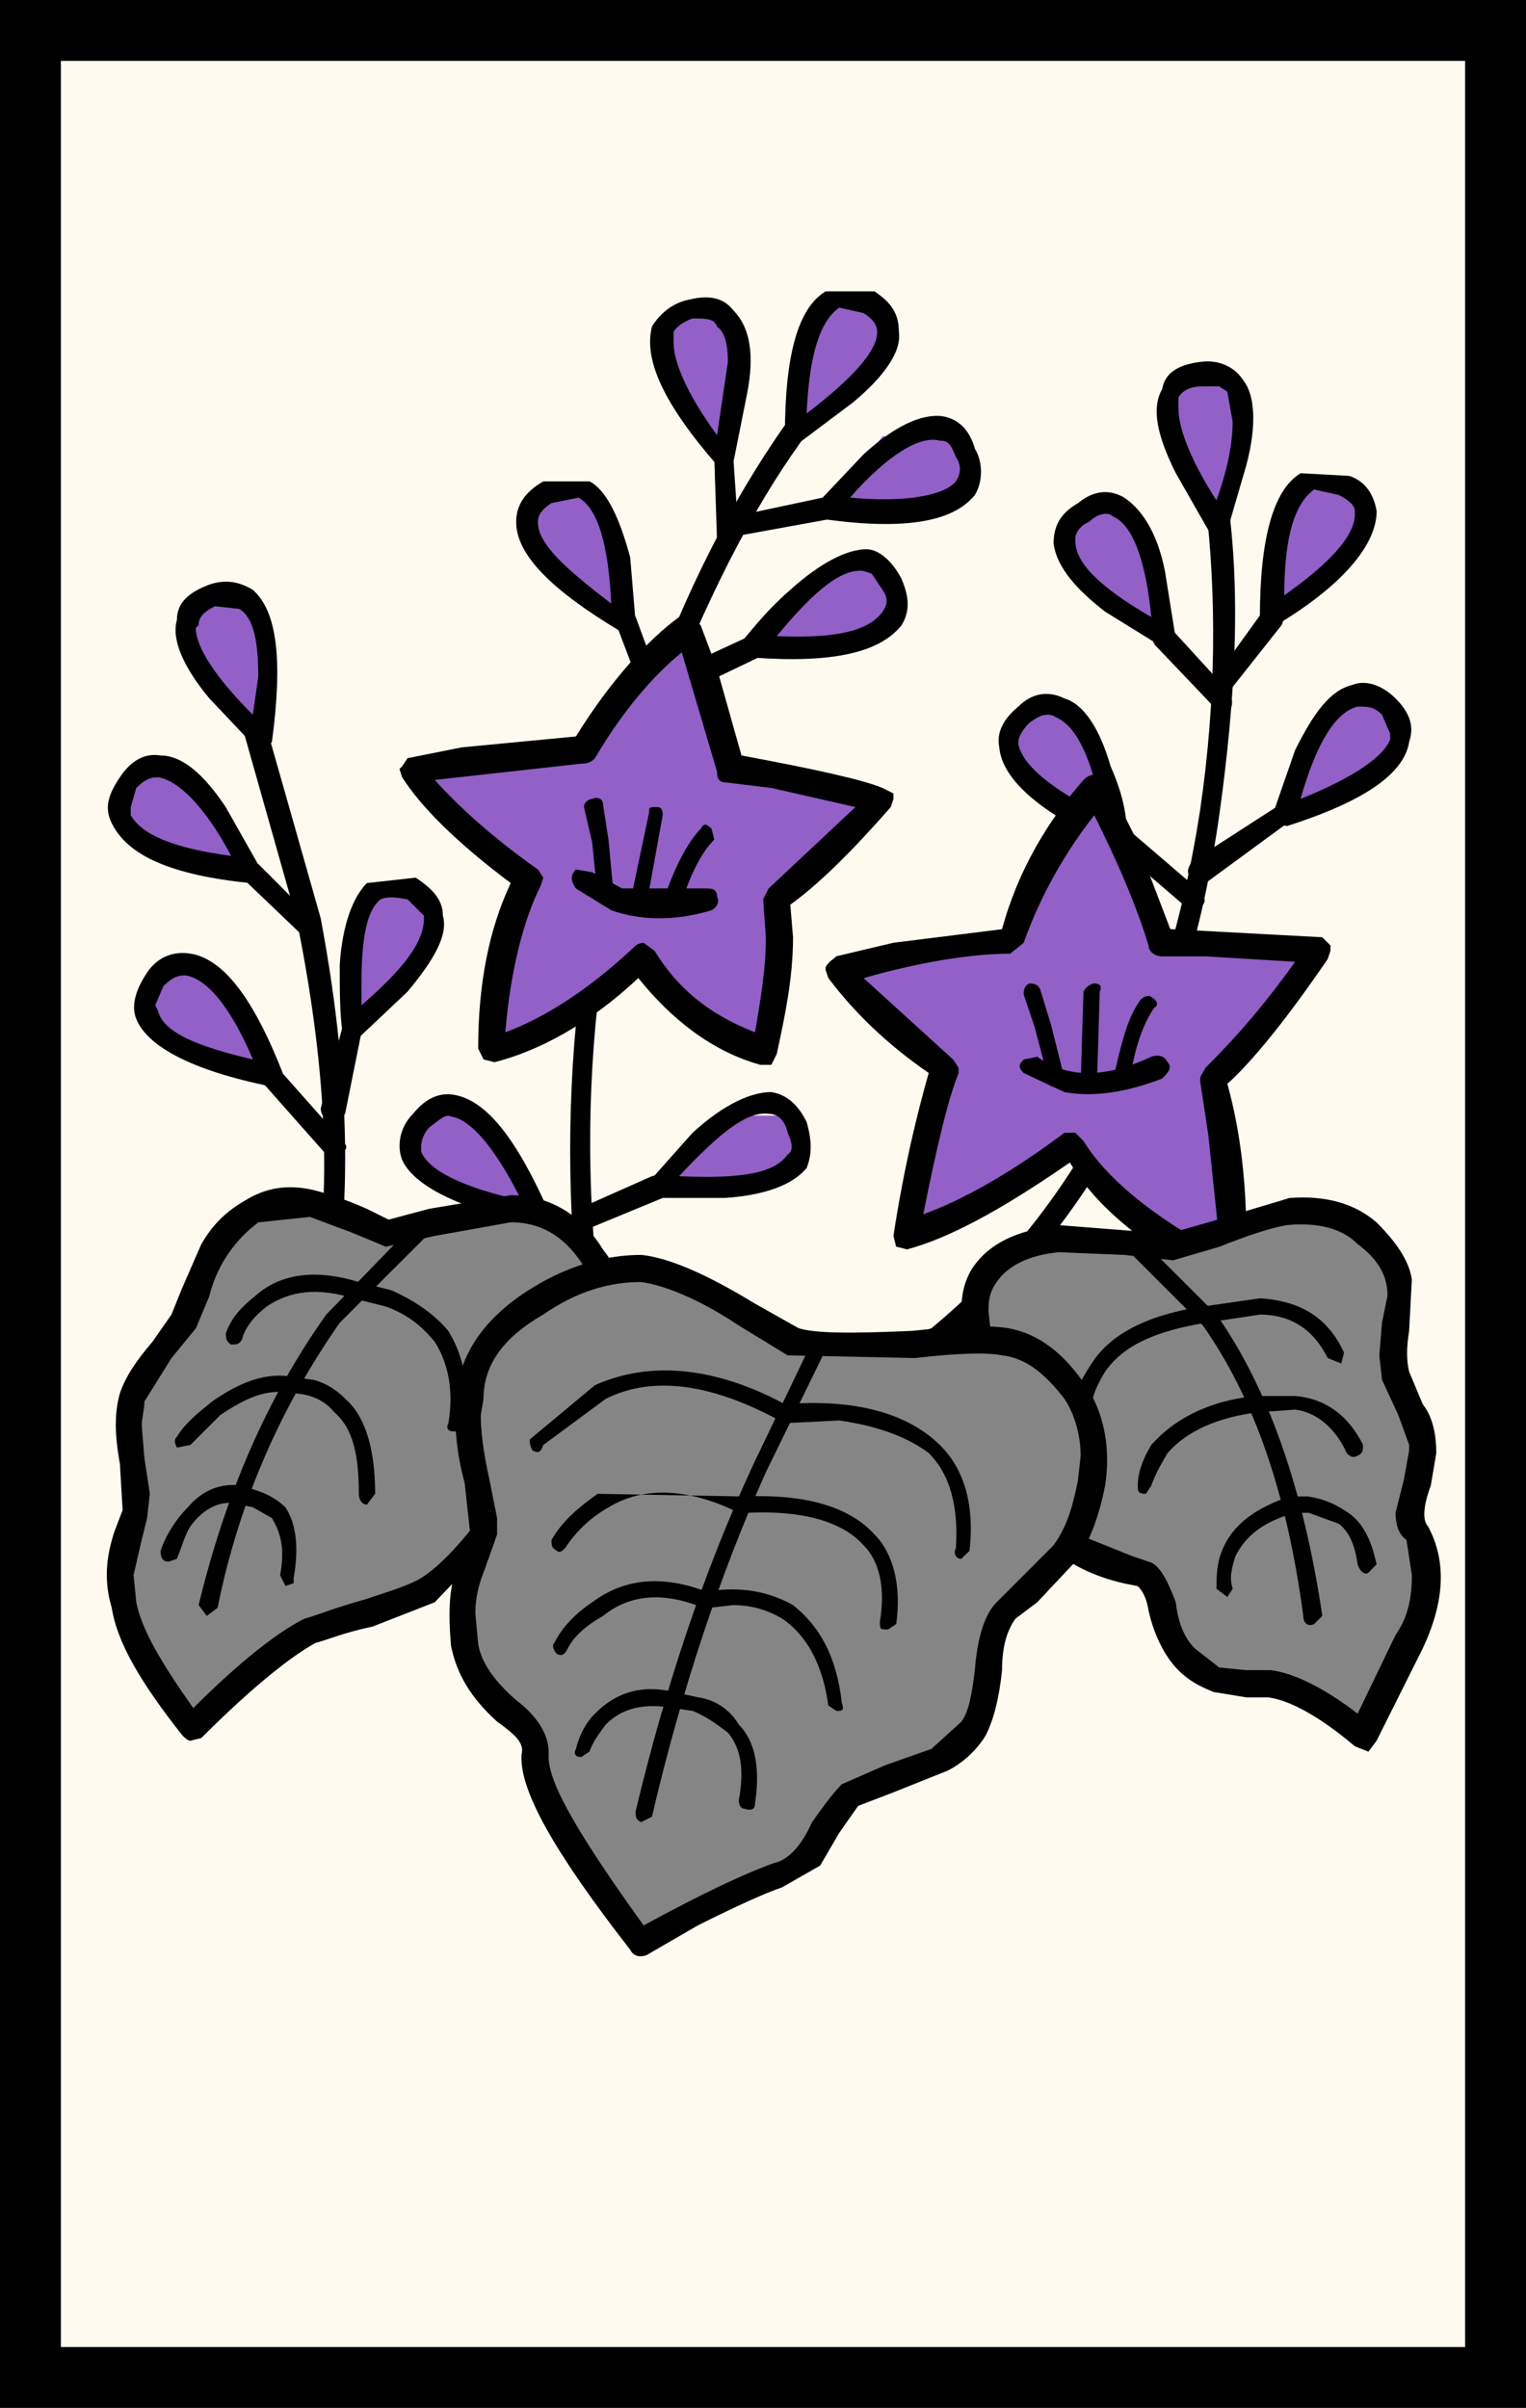 <svg xmlns="http://www.w3.org/2000/svg" height="100%" viewBox="0 0 372 587"><path fill="#fffaf0" d="M0 0h372v587H0z"/><path d="M61.65 165.65c0-2-1.98-2-3.3-2-2 .67-2 2-2 3.98l15.9 56.24c8.6 42.35 9.25 77.42.65 105.2 0 2 0 3.32 1.98 3.32 1.33 1.3 3.3 0 3.3-1.34 7.95-29.1 7.95-64.84 0-107.2l-16.53-58.2z"/><path fill="#9260C7" d="M64.3 180.2l.66-19.85c-.66-13.23-5.3-17.86-13.23-14.55-8.6 2.64-8.6 9.26-1.32 19.85l13.9 14.55z"/><path d="M61.65 143.8c-3.3-1.98-6.62-2.64-10.6-1.3-5.28 1.97-7.92 4.62-7.92 8.6-1.33 4.62 1.32 11.24 7.93 19.18l11.25 11.9 2.66.67 1.32-2c2.65-19.84 1.32-31.75-4.63-37.04zm-9.26 3.98l5.94.66c3.3 2 4.63 7.28 4.63 16.54l-1.32 9.27c-9.26-9.27-13.9-16.55-13.9-21.17l.67-.67c0-1.97 1.32-3.3 3.97-4.62z"/><path fill="#9260C7" d="M61.65 212.63l-10.6-17.2c-7.92-9.93-14.54-11.26-19.84-4.64-4.62 7.26-1.3 12.56 10.6 17.2l19.85 4.63z"/><path d="M55.03 196.75c-5.3-7.94-10.58-12.58-15.88-12.58-3.97-.66-7.27 1.33-9.92 5.3-2.65 3.97-3.97 7.28-1.98 11.24 3.96 7.95 14.55 12.6 33.74 14.57l1.98-1.32.66-2-8.6-15.2zm-23.16 1.98v-1.98l1.33-4.64c1.98-1.97 3.3-2.63 5.3-2.63 4.63.66 11.24 6.62 17.86 19.18-14.56-1.98-21.84-5.3-24.48-9.92z"/><path d="M62.98 210.64c-1.33-.66-2.65-.66-3.3 0-1.34 1.32-1.34 2.65 0 3.97l14.54 13.9h3.3c1.34-1.32 1.34-1.98 0-3.3L63 210.64z"/><path fill="#9260C7" d="M86.13 231.15c-1.32 5.95-1.32 12.57 0 19.85l13.9-14.56c7.94-9.92 7.94-16.54 0-19.85-7.94-3.3-12.58 1.98-13.9 14.55z"/><path d="M101.35 213.95l-11.9 1.32c-3.32 3.3-5.96 9.93-6.63 19.85 0 6.62 0 11.9.67 16.54l1.3 2 2.65-.67 11.92-11.26c6.6-7.94 9.92-13.9 8.6-18.53 0-3.95-2.65-6.6-6.62-9.25zm2 9.26v.67c0 5.96-5.3 12.57-15.23 21.18v-5.3c0-11.25 1.32-17.86 4.63-20.5 1.32-.67 3.3-.67 6.62 0l3.97 3.96z"/><path d="M86.13 248.35c-1.32 0-1.98 0-2.64 2l-5.3 19.84c0 1.3.65 2.64 2.64 2.64 1.32.66 2.65 0 3.3-1.33l3.98-19.84c.66-1.98 0-3.3-2-3.3z"/><path fill="#9260C7" d="M66.28 262.9c-1.98-6.6-5.3-13.22-9.26-17.85-7.28-11.25-13.9-13.24-19.2-6.62-5.95 6.62-2.64 13.23 9.28 17.86 5.95 3.3 12.57 5.3 19.18 6.6z"/><path d="M46.43 232.48c-3.97-.67-7.94.66-10.58 4.62-2.65 3.97-3.97 7.95-2.65 11.25 2.65 6.62 13.23 12.57 33.08 16.55l2-.67.65-2.64c-7.28-18.54-14.56-27.8-22.5-29.12zm-6.6 7.93c1.97-1.97 3.3-2.64 5.28-2.64 5.3.67 11.26 7.95 16.55 20.52-13.9-3.3-21.83-6.62-23.16-11.9l-.67-1.33 2-4.64z"/><path d="M68.27 260.92l-3.3-.66c-2 1.33-2 2.65-.67 3.97l15.22 17.2c1.32 1.33 2.64 1.33 3.3 0 2-1.32 2-1.98.67-3.3l-15.23-17.2z"/><path fill="#9260C7" d="M131.13 296l-9.27-17.2c-7.28-10.6-13.9-12.58-19.2-5.96-5.28 7.27-1.97 13.23 9.94 17.86l18.53 5.3z"/><path d="M100.7 271.5c-3.32 3.32-3.98 7.95-2.66 11.26 2.65 5.96 13.23 11.9 33.08 15.88l2.65-.66v-2.64c-7.94-17.88-15.22-27.14-23.16-28.46-3.95-.66-7.26 1.32-9.9 4.63zm1.97 7.95c0-1.32.67-3.3 2-4.63 2.63-1.98 3.96-3.3 5.28-2.64 4.63.66 10.6 7.27 17.2 20.5-14.55-3.3-22.5-7.27-24.48-11.9v-1.33zM199.28 97.5l-3.97.65c-11.9 15.9-23.8 36.4-34.4 63.52-20.5 53.6-26.47 109.84-18.53 167.4 0 2 1.33 2.66 2.65 2.66l2.65-3.3c-8.6-56.92-2.65-111.84 17.86-164.77 10.6-25.8 21.84-46.32 34.4-62.2.67-1.98.67-2.65-.65-3.96z"/><path fill="#9260C7" d="M193.98 106.1l15.22-12.57c8.6-9.27 9.93-15.88 2-19.85-7.3-3.98-12.58 0-15.9 12.57-.65 5.95-1.32 13.23-1.32 19.85z"/><path d="M192 108.08h2.65l13.23-9.93c7.94-6.6 11.9-12.57 11.25-17.2 0-4.63-2-7.27-5.96-9.92h-11.9c-6.62 3.97-9.93 15.22-9.93 35.07l.66 1.98zM204.57 75l5.96 1.32c1.98 1.33 3.3 2.64 3.3 4.63 0 4.63-5.95 11.25-17.2 19.85.66-14.55 3.3-22.5 7.94-25.8z"/><path fill="#9260C7" d="M176.78 111.4l3.3-19.86c1.33-12.58-2.64-17.86-11.24-16.54-7.94 2-9.92 8.6-3.97 19.85l11.9 16.54z"/><path d="M178.77 75.66c-2-2.65-5.3-3.97-10.6-2.65-3.96.68-7.27 3.32-9.25 6.63-2 7.94 2.64 18.52 15.88 33.75l1.98.66 2-1.33 3.3-16.53c1.98-9.92.66-16.54-3.3-20.52zm-3.97 3.97c1.98 1.32 2.64 4.63 2.64 8.6l-2.64 17.86c-7.28-9.93-10.6-17.87-10.6-22.5v-2.65c.67-1.32 2.66-2.65 4.64-3.3 3.3 0 5.3 0 5.96 1.98z"/><path d="M178.77 111.4l-2.65-2c-2 0-2.65.67-2 2l.68 20.5c0 2 .66 2.65 2.64 2.65 1.33-.66 2.65-1.32 2.65-3.3l-1.33-19.86z"/><path fill="#9260C7" d="M152.3 151.75l-2.65-19.85c-3.3-12.57-8.6-15.88-15.88-11.9-7.94 3.96-6.62 10.58 2.65 19.85l15.88 11.9z"/><path d="M154.28 153.74c.67 0 .67-1.33.67-2l-1.33-15.87c-2.64-9.92-5.95-16.54-9.92-18.52h-11.25c-4.63 2.64-6.62 5.95-6.62 9.92 0 7.94 8.6 16.54 25.14 26.47h3.3zm-13.23-32.43c4.63 2.66 7.28 11.26 7.94 25.82-11.26-8.6-17.87-14.56-17.87-19.85 0-2 1.32-3.3 3.3-4.63l6.62-1.33z"/><path d="M154.95 150.43c-.67-1.33-2-1.33-3.3-1.33-2 .67-2.66 2-1.34 3.3l9.28 24.5c.66 1.98 1.98 2.65 3.3 1.98 2-.67 2-1.98 1.33-3.3l-9.25-25.15z"/><path fill="#9260C7" d="M201.26 123.7h19.85c13.25-1.66 17.22-7.45 14.57-16.54l-20.5-.83-13.9 17.37z"/><path d="M198.62 124.62l2.64 2c19.2 2.63 31.1.65 36.4-5.97 1.98-3.3 1.98-7.94 0-11.25-1.33-4.63-3.98-7.28-7.95-7.94-5.28-.66-11.9 2.65-19.17 9.27l-11.25 11.9c-1.33.67-1.33 1.33-.66 2zm34.4-13.23c1.32 1.98 1.32 3.96 0 5.95-2.65 3.3-11.9 5.3-25.8 3.96 9.26-10.57 17.2-15.2 21.83-13.88 2 0 2.65.66 3.97 3.97z"/><path d="M203.9 123.3c0-2-1.98-2.65-3.3-2l-21.83 4.65c-2 0-2.65 1.32-2 3.3 0 1.33 1.33 2 3.32 1.33l21.82-3.97c2-.65 2.65-1.98 2-3.3z"/><path fill="#9260C7" d="M184.06 157.7l19.85-.65c12.58-2 17.2-6.62 13.9-14.56-3.97-7.95-10.58-7.95-20.5.65-5.3 3.97-9.27 9.26-13.24 14.56z"/><path d="M181.4 155.72v3.3l2.66 1.33c19.2 1.32 30.44-1.32 35.73-7.94 1.97-3.3 1.97-6.6 0-11.24-2-3.96-5.3-7.27-8.6-7.27-4.65 0-11.26 3.3-18.54 9.9-4.63 3.98-7.94 7.95-11.25 11.92zm31.1-15.88l2.66 3.97c1.32 2 1.32 3.32 0 5.3-3.3 4.64-11.25 6.62-25.8 5.96 9.26-11.25 15.87-16.55 21.16-15.88l2 .66z"/><path d="M186.7 156.4c-1.32-2-1.98-2.66-3.96-1.35l-18.53 8.6c-1.97.67-1.97 2-.65 3.32 0 1.98 1.32 1.98 3.3 1.98l17.87-8.6c1.98-1.32 2.65-2.64 1.98-3.96z"/><path fill="#9260C7" d="M160.24 289.24l20.5-.78c12.58-1.58 17.2-7.07 13.9-16.5h-20.5l-13.9 17.28z"/><path d="M196.63 273.5c-1.98-3.97-4.63-6.62-8.6-7.28-4.63 0-11.25 2.65-19.2 9.93l-10.58 11.9v2.65l2 1.33h16.53c9.93-.67 16.54-3.3 19.85-7.28 1.32-3.3 1.32-6.62 0-11.25zm-4.63 2.65c1.32 2.65 1.32 4.62 0 5.3-3.3 4.62-11.25 5.94-26.47 5.28 9.93-10.58 16.55-15.88 21.84-15.22 1.98 0 3.97 1.34 4.63 4.65z"/><path d="M162.9 288.05c-1.34-1.32-2-1.98-3.98-1.32l-17.87 7.94c-1.98 1.32-2.65 2.64-1.98 3.97 1.32 1.98 2.64 1.98 3.3 1.32l19.2-7.93c1.32-.67 1.98-2 1.32-3.98zM299.2 121.3c-.67-1.97-2-1.97-3.32-1.97-1.98 0-2.65 1.32-1.98 3.3 2.64 22.5 2.64 47.65-1.33 74.78-8.6 55.6-30.43 97.27-65.5 126.38-2 .67-2 2-.66 3.97h3.98c36.4-29.77 58.88-72.78 66.83-129.02 3.98-28.45 5.3-54.26 2-77.42z"/><path fill="#9260C7" d="M297.2 127.93c2.65-6.62 3.98-13.23 5.3-19.2 1.98-12.56-1.33-18.5-9.93-17.85-8.6 1.32-10.58 7.28-5.3 19.85l9.93 17.2z"/><path d="M292.57 88.23c-5.3.66-8.6 2.65-9.26 6.62-2.64 4.63-1.3 11.25 3.32 20.5l7.94 13.9c.66 1.33 1.98 1.33 2.64 1.33l2-1.33 4.62-15.87c2.65-9.93 1.98-17.2-.66-20.52-2-3.3-5.96-5.3-10.6-4.63zm6.62 7.27l1.3 7.3c0 5.28-1.3 11.9-3.96 19.17-5.95-9.26-9.26-17.2-9.26-22.5v-2.63c1.32-2 3.3-2.65 5.95-2.65h3.97l2 1.3z"/><path fill="#9260C7" d="M309.77 150.43l15.88-12.58c8.6-9.26 9.27-15.88 1.33-19.85-7.28-3.96-12.57 0-15.22 12.58-1.32 6.6-2 13.23-2 19.85z"/><path d="M328.96 116.02l-11.9-.66c-6.62 3.97-9.93 15.88-9.93 35.07l1.98 1.98h2c16.54-9.9 24.48-19.84 24.48-27.78-.66-3.97-2.65-7.27-6.62-8.6zm1.33 8.6v.66c0 5.3-5.97 11.9-17.22 19.85 0-14.55 2.65-22.5 7.28-25.8l5.96 1.32c2.64 1.32 3.97 2.65 3.97 3.97z"/><path d="M311.1 148.44c-.66-1.32-2-1.32-3.3.66l-11.92 16.55c-1.32 1.32-1.32 1.98.66 3.3 1.33 1.33 2.65 1.33 3.3-.66l12.58-15.9c.66-1.3.66-2.63-1.32-3.96z"/><path fill="#9260C7" d="M312.42 198.73l18.53-7.94c11.25-5.97 13.23-11.92 7.28-18.54-5.96-5.95-11.9-3.3-18.53 7.94l-7.28 18.53z"/><path d="M343.52 180.86c1.33-3.96 0-7.27-3.3-10.58-3.32-3.3-7.3-4.63-10.6-3.3-5.3 1.3-9.26 6.6-13.9 15.87l-5.28 15.2v2.66l3.3.67c18.53-5.95 28.46-12.57 29.78-20.5zm-4.63-1.98v1.32c-1.33 3.97-8.6 9.27-21.85 14.55 3.97-13.9 8.6-21.16 13.9-22.5 2.65 0 3.97 0 5.96 2l2 4.63z"/><path d="M314.4 197.4c-.65-1.98-1.98-1.98-3.3-.65l-20.5 13.23c-1.34 1.98-1.34 3.3 0 3.97 0 1.32 1.97 2 3.3 1.32l19.85-14.56c1.98-.65 1.98-1.97.66-3.3z"/><path fill="#9260C7" d="M250.22 174.25c-7.27 5.3-5.95 11.25 4.64 19.2l17.86 9.9-5.3-19.18c-4.62-11.9-10.58-15.22-17.2-9.92z"/><path d="M274.7 203.36c0-5.3-1.32-10.58-3.96-16.54-2.65-9.27-6.62-15.22-11.25-16.54-3.98-2-7.95-1.33-11.26 1.98-3.97 3.3-5.3 6.62-4.63 9.93.67 7.93 10.6 16.53 27.8 23.8l2.65-.65c.66 0 1.32-1.33.66-2zm-23.8-27.12c2.63-2 4.62-2.65 6.6-1.34 4.64 2 8.6 9.27 11.25 23.83-12.57-6.62-19.2-11.9-20.5-17.2v-.67c0-1.32 1.3-3.3 2.64-4.62z"/><path d="M293.23 220.56c.66-.66.66-1.98-.66-3.3l-18.52-15.9-3.3.68c-1.34.66-1.34 1.98 0 3.3l18.5 15.88 3.98-.66z"/><path fill="#9260C7" d="M283.97 155.72c0-6.62-1.32-13.23-3.3-19.85-3.98-11.9-9.93-15.87-16.55-11.25-7.28 4.63-6.62 11.25 3.3 19.85l16.55 11.25z"/><path d="M283.97 139.18c-1.98-9.93-5.95-15.22-9.92-17.87-3.3-1.97-7.28-1.97-11.25 1.34-4.63 2.64-5.96 5.95-5.96 9.92.66 4.64 3.97 9.93 12.57 16.55l13.9 8.6h2.66l.66-1.98-2.65-16.54zm-12.57-13.23c4.63 1.98 7.94 10.6 9.26 24.48-12.57-7.28-18.52-13.23-18.52-18.53v-.66c0-1.32 1.32-3.3 3.3-3.97 2-2 4.63-2.65 5.96-1.32z"/><path d="M299.85 172.93c.66-.67.66-2.65 0-3.98l-13.9-15.2h-3.3c-2 1.3-2 2.64-.66 3.95l13.88 14.56 3.97.67z"/><path fill="#9260C7" d="M113.26 184.83l-12.57 2.65c5.28 8.6 14.55 17.87 28.44 26.47-6.6 11.25-9.26 25.15-9.26 41.7 12.57-2.66 24.48-9.94 37.05-22.5 3.97 7.26 9.92 13.22 17.87 18.5l11.9 4.65 3.3-26.47-.65-10.58c6.62-4.64 15.22-12.58 25.15-24.5l-23.16-5.28-13.24-2-6.6-23.15-3.32-11.24c-8.6 5.95-17.2 15.88-26.47 29.77l-28.44 1.98z"/><path d="M168.84 150.43h-3.3c-7.3 5.3-16.55 15.22-25.15 29.1l-27.8 2.66-13.23 2.63-1.33 2-.66.65.66 2c4.63 7.27 13.23 15.87 26.47 25.8-5.28 11.24-7.93 24.47-7.93 40.36l1.32 2.64 2.64.67c10.58-2.65 23.16-9.27 35.07-20.52 7.95 9.92 17.87 17.86 29.78 21.17h2.65l1.32-2.65c2-9.26 3.97-18.52 3.97-28.45l-.66-7.94c7.28-5.3 15.22-13.23 24.48-23.8l.66-2v-1.32l-2.64-1.33c-4.64-1.97-16.55-4.62-34.4-7.93L174.78 163l-3.98-10.58-1.98-2zm-37.72 61.53c-11.24-7.94-19.18-15.22-25.14-21.83l35.73-3.97c2 0 2.66-.66 3.32-1.33 6.62-11.24 13.9-19.85 21.17-25.8l8.6 29.1c0 2 .66 2.66 2.64 2.66l10.6 1.3 20.5 4.65-21.17 19.85-1.33 2.65.66 9.26c0 7.95-1.32 15.22-2.64 23.16-11.9-4.63-19.2-11.25-24.48-19.85l-2.65-1.97c-1.32 0-1.98.66-2.65 1.32-9.92 9.26-20.5 16.54-31.1 20.5 1.33-15.86 4.64-27.78 8.6-35.7l.67-2-1.32-2z"/><path d="M144.36 212.63l-3.97-.67c-1.33 1.33-1.33 2.64 0 4.63l8.6 5.3c7.27 2.63 15.87 2.63 24.47 0 1.33-.68 2-2 1.33-3.32 0-2-1.33-2-3.3-2h-19.86l-7.28-3.95z"/><path d="M147 196.1c0-1.34-1.32-2-2.64-1.34-.66 0-2 .66-2 2l2 8.6 1.32 13.22c0 1.32.66 1.32 2 1.32l1.97-1.32-1.32-13.9-1.33-8.6zM160.24 196.75c-2 0-2 0-2 1.3l-4.62 21.85c-.66 1.32 0 2 1.33 2.65l2.64-2 3.96-21.82c0-.67 0-1.98-1.32-1.98zM173.47 202.04c-1.32-1.33-1.98-1.33-2.64 0-3.3 3.3-6.62 9.92-9.27 17.86 0 2 0 2.65 1.33 3.3 1.3 0 1.97 0 2.63-1.3 2.65-8.6 5.3-13.9 8.6-17.22l-.66-2.64z"/><path fill="#9260C7" d="M299.85 311.2c.66-7.27.66-17.2-.66-30.43l-3.32-17.86c5.3-3.95 13.9-14.55 25.15-31.1l-23.82-1.97h-13.9c-1.97-5.96-4.62-13.23-9.25-23.16l-6.62-14.56c-9.26 10.6-16.54 23.17-21.17 37.07l-27.13 3.97-14.56 3.3c5.96 7.94 13.9 15.9 25.8 23.82-3.3 9.27-6.6 22.5-9.26 41.03 9.28-2.66 23.17-9.94 40.37-21.85 3.3 6.62 10.6 14.55 22.5 21.84l15.88 9.9z"/><path d="M285.3 226.52l-8.6-22.5-6.62-13.23-2.65-2c-.66 0-1.98 0-3.3 1.33-8.6 9.92-15.9 21.83-19.86 36.4l-26.47 3.3-13.9 3.3c-.65.67-1.98 1.33-2.64 2.66v.65l.66 1.98c5.96 7.94 13.9 15.88 24.48 23.16-2.64 9.25-5.95 22.48-8.6 39.7l.66 2.63 2.65.67c9.94-2.65 22.5-9.26 39.7-21.18 6.63 11.25 19.2 21.18 37.06 30.44h3.3l2-2.65.66-9.24c0-13.24-1.33-25.8-4.63-37.73 5.94-5.28 14.54-15.87 24.47-30.43l.66-2v-1.3l-2-2-37.03-1.98zm-2 6.62h10.6l21.83 1.32c-9.93 13.9-17.86 21.84-21.83 25.8-.67 1.33-1.33 2-1.33 2.65v.67l2 13.23 2.63 25.15v3.3c-17.2-9.26-27.8-18.52-33.08-27.12l-1.98-2h-2.65c-13.24 9.94-25.15 16.56-34.42 19.87 3.3-16.55 5.96-27.8 8.6-34.4v-1.34l-1.32-1.98-21.83-19.85c13.9-3.98 26.46-5.95 35.73-5.95l3.3-2.65c3.98-11.25 9.93-21.84 17.2-31.1 7.3 14.56 11.26 25.14 13.24 31.76 0 1.3 1.32 2.64 3.3 2.64z"/><path d="M284.63 258.94c-.66-1.33-1.98-2-3.97-1.33-11.25 5.3-20.5 5.3-27.8 0l-3.3.68c-1.32 1.32-1.32 1.98 0 3.3l9.93 4.64c7.27 1.32 15.2 0 23.8-3.3 1.33-1.33 2.65-2.66 1.33-3.98z"/><path d="M253.53 241.07c-.66-1.32-1.98-1.32-2.64-1.32-1.34.66-1.34 2-1.34 2.65l2.65 7.94 3.32 12.57c0 2 .66 2 1.98 2l2-2-3.32-13.22-2.65-8.6zM266.77 239.75c-.66 0-2 .66-2.65 2l-.66 21.82c0 1.33.66 2.65 1.32 2.65l2.65-2.65.66-21.83c.65-1.33 0-2-1.33-2zM280.66 243.06c-.66-.66-1.98 0-2.64.66-3.3 4.63-4.64 10.6-6.62 19.2l1.98 1.98 2-1.33c1.3-8.6 3.3-13.9 5.94-17.86 1.33-.65.67-1.98-.66-2.64z"/><path fill="#858585" d="M340.88 319.15c1.32-7.27-1.33-13.23-7.28-18.53-6.62-5.28-15.88-6.6-26.47-3.3l-21.83 6.6-11.92-1.3-15.2-.67c-11.26 1.32-18.54 5.95-20.53 13.24-.66 3.95 0 7.92.67 11.9l1.32 6.6c1.32 7.3 3.97 15.23 7.94 24.5 3.3 9.92 9.26 17.2 16.54 20.5l14.56 5.3 4.63 7.94c1.33 5.95 3.32 9.92 5.96 12.57 3.3 2.65 5.96 4.64 9.27 5.3l11.25.66c5.95.67 13.9 5.3 23.15 13.23l10.6-23.17c5.28-9.92 5.94-19.18 1.97-26.46-1.98-2.65-1.98-5.95-1.32-9.93l2.65-10.6c0-2.63 0-5.94-1.33-7.92l-5.3-10.6c-.65-1.3 0-7.27.68-15.87z"/><path d="M314.4 292.03l-19.84 5.95-9.27 2.64-10.6-.66-16.53-1.3c-10.6 1.3-17.2 4.6-21.18 10.57-2 3.3-2.65 6.62-2.65 10.58l.66 7.95c0 5.96 3.32 16.55 9.27 31.76 5.3 14.57 15.22 23.17 29.78 26.48l3.3.66c.67.67 2 2 2.65 5.96 1.32 5.95 3.97 11.25 7.28 14.56 2.65 2.64 5.3 3.97 8.6 5.3l7.94 1.3h5.3c5.3.68 12.57 4.65 21.17 11.92l3.3 1.32 1.98-2.64 11.25-22.5c5.3-11.25 5.95-21.17 1.32-29.77-1.32-1.34-1.32-4.65.66-9.94l1.34-7.94c0-3.97-.67-8.6-3.3-11.9l-3.32-7.95c-.66-2.64-.66-5.95 0-9.92l.66-12.57c-.66-4.64-3.97-9.27-8.6-13.9-5.3-4.63-12.57-6.62-21.17-5.95zm-.65 6.62c7.27-.67 13.23.65 17.2 4.62 5.3 3.97 7.28 7.94 7.28 12.58l-1.33 6.6-.66 7.95.66 5.95 3.97 8.6 2.65 7.3v1.3l-1.32 7.3-2 7.93c0 2.65.68 5.3 2.66 6.6l1.32 8.6c0 4.65-.66 9.94-3.97 14.57l-9.25 19.2c-8.6-6.62-15.88-9.93-21.17-10.6h-5.96l-6.62-.66-5.95-4.64c-2-2-3.97-5.3-4.63-11.25-2-5.28-3.97-9.25-6.62-9.9l-3.97-1.34-13.23-5.3c-5.3-3.3-9.27-9.25-12.57-16.53-3.3-9.26-5.96-17.2-7.28-23.16l-1.32-7.28v-1.33l-.67-5.96c0-1.97 0-4.6 2-7.26 2.64-3.97 7.93-6.62 15.2-7.28l15.9.66 11.9 1.32 11.25-3.3c6.62-2.65 12.57-4.64 16.55-5.3z"/><path d="M277.35 301.3c-1.32 0-1.98 0-3.3 1.3 0 1.33 0 2 1.32 2.66l17.86 17.86c12.57 17.87 20.5 41.02 24.48 70.8 0 1.98 1.34 2.64 2.66 1.98l1.98-1.98c-4.62-31.1-13.23-55.58-25.8-73.45l-19.2-19.18z"/><path d="M307.13 316.5l-13.9 2c-13.23 1.97-22.5 6.6-27.13 13.9-2.64 3.96-4.63 7.92-3.96 11.23.65 1.33 1.32 2 1.98 2l1.98-2c0-3.3 1.33-5.95 3.3-9.26 4.65-6.62 12.6-9.92 24.5-11.9l13.23-2c7.94 0 13.23 3.98 16.54 10.6l3.3 1.32.67-2.66c-3.97-8.6-10.6-12.58-20.5-13.24zM315.73 340.32h-9.93c-11.9 1.33-19.85 5.96-25.14 11.92-1.98 3.3-3.3 6.6-3.3 9.92 0 1.32 0 2 1.98 2l1.32-2c.66-2 1.98-4.63 3.97-7.94 4.63-5.3 11.9-8.6 21.83-9.92l9.27-.67c5.3.67 9.92 4.64 12.57 10.6.66.66 1.32 1.32 2.65.66 1.32-.68 1.32-1.34 1.32-2.66-3.3-6.62-8.6-11.25-16.54-11.92zM319.04 364.8h-4.63c-7.93 2.66-13.9 6.63-16.53 13.25-1.33 3.3-1.33 6.6-1.33 9.26l2.65 2 1.3-2c-.65-1.98-.65-3.97.67-7.94 2.65-5.3 7.28-8.6 14.56-10.58h3.3l7.3 2.65c2.63 1.98 3.96 5.28 4.62 9.92.66 1.98 1.98 2.65 2.65 1.98l1.98-1.98c-1.32-5.95-3.3-10.6-7.94-13.23-2-1.33-4.63-2.65-8.6-3.3z"/><path fill="#858585" d="M49.74 308.57L45.1 321.8l-6.6 8.6c-2.66 3.3-4.64 7.28-5.96 10.6-1.33 3.3-1.33 7.93-.67 13.9 1.33 6.6 1.33 11.9 1.33 13.88l-3.3 9.92c-.67 3.3-.67 7.94.65 12.58 1.32 7.93 6.62 17.86 15.88 29.77 13.23-12.57 22.5-19.85 28.45-23.16 3.3-1.34 8.6-3.3 15.88-4.65 6.62-1.97 10.6-3.96 13.9-5.95 4.63-3.3 12.57-11.9 22.5-25.8l24.48-35.73-4.64-15.22c-5.3-9.93-12.57-15.88-22.5-15.88l-17.2 3.3-12.57 2.65-13.9-5.95-19.18.67c-5.3 3.3-9.26 7.93-11.9 13.23z"/><path d="M44.45 313.86l-2.65 6.6-4.63 6.63c-3.97 4.63-6.62 8.6-7.94 12.56-1.33 4.64-1.33 9.93 0 17.2l.66 11.26-2 5.28c-1.98 5.96-2.64 11.92-.65 18.54 1.32 8.6 7.27 18.52 17.2 31.1.66.66 1.32 1.32 1.98 1.32l2.65-.66c12.57-12.57 21.83-19.86 27.8-23.16 2.64-.67 7.27-2.65 13.88-3.98l15.22-5.95 14.56-15.2 8.6-11.92 25.8-35.73v-2.64c-.66-7.27-3.3-14.55-7.93-20.5-5.3-8.6-13.23-13.24-22.5-13.24l-19.84 3.3-9.93 2.65-5.3-2.63c-5.94-2.64-10.57-3.98-13.22-4.63-5.94-1.32-11.24-.66-16.53 2.64-4.64 2.65-7.94 5.96-10.6 10.6l-4.62 10.58zm6.6 2c2-7.96 6.63-13.9 11.93-17.88l12.57-1.33 10.58 3.97 7.94 3.3 11.9-2.63 18.54-3.32c7.95 0 13.9 3.97 18.54 11.9 2.64 4.64 4.63 9.27 5.3 15.23l-23.83 34.4c-9.25 13.9-16.53 21.85-21.82 25.16-3.3 1.98-7.95 3.3-13.9 5.3-7.28 1.98-11.9 3.96-14.56 4.63-6.62 3.3-15.88 10.57-27.12 21.8-7.95-11.23-12.58-19.17-13.9-25.8l-.66-6.6 1.98-8.6 1.32-5.3.67-5.96-1.32-8.6-.66-7.94c0-1.98.66-3.97.66-5.95l6.62-10.6 5.95-7.27 3.3-7.93z"/><path d="M104 297.98c-1.33-.67-2-1.33-2.65 0l-21.83 22.5c-14.56 20.5-24.5 43.67-31.1 70.8l1.98 2.64 2.65-1.98c5.3-26.47 15.88-49.63 29.77-69.48L104 301.3v-3.32z"/><path d="M87.45 312.54c-10.58-3.3-19.18-2-25.14 3.3-3.3 2.66-5.94 5.3-7.27 9.27 0 .67 0 2 1.33 2.66 1.32 0 1.98 0 2.65-1.33.67-2.65 2.65-5.3 5.96-7.93 5.95-3.98 12.57-4.64 21.17-2l7.94 2c5.3 1.97 8.6 4.62 11.9 8.6 3.32 5.3 4.64 11.9 3.32 19.84-.67 1.33 0 2 1.3 2 1.34 0 2 0 2-1.33 2-9.25.66-16.54-3.3-23.15-3.32-3.98-7.95-7.28-13.9-9.93l-7.95-1.98zM76.2 336.35l-4.63-.66c-6.6-1.33-13.23 1.3-19.84 5.95-3.3 2.65-6.62 5.3-8.6 8.6-.67.66-.67 1.33 0 2.65l3.3-.66 7.28-7.28c5.97-3.97 11.26-6.6 17.2-5.3 3.98 0 7.95 1.33 10.6 4.64 4.63 3.97 5.96 10.6 5.96 19.85 0 1.32.66 2.64 1.98 2.64l2-2.65c0-9.93-2-18.53-7.3-23.16-2.64-2.65-5.3-4-7.93-4.65zM71.58 384.66c1.32-7.28.66-13.23-2-17.2-1.98-2-4.62-3.3-6.6-3.98L59 362.16c-4.63-.66-9.26.66-13.23 5.3-2.65 2.64-5.3 6.6-6.62 10.6 0 1.96.67 2.63 2 2.63l1.97-.68c1.33-3.3 2-5.95 3.3-7.93 3.32-4.65 7.95-6.63 11.92-5.3l3.3.65 4.64 2.65c2 3.3 3.3 7.28 2 13.9l1.3 2.64 2-.66v-1.32z"/><path fill="#858585" d="M156.27 309.23c-7.94 0-17.2 2.65-25.8 8.6-9.93 5.95-15.9 13.23-15.9 22.5-.65 6.6 0 13.23 1.34 19.84 2 5.3 2 10.6 2 13.9l-3.98 11.25c-1.32 3.97-1.32 9.27-.66 15.22 1.32 5.95 4.63 11.25 9.93 15.87 4.62 4 7.92 7.96 7.26 11.27-.66 7.28 7.94 22.5 25.15 45.65l13.24-6.6 21.17-9.27c3.98-1.34 7.3-4.64 9.94-9.93l7.28-9.92 15.88-5.96c7.27-3.3 11.9-6.62 14.55-10.6 1.33-3.3 2.65-7.93 3.3-15.2 0-5.97 2-11.25 4.65-13.9l11.9-11.25c3.98-4.65 6.62-11.26 8.6-19.2 1.33-7.94.67-16.54-4.63-23.16-3.97-6.6-9.92-9.92-16.54-11.25l-25.8.65-25.8-.66-16.55-9.94c-7.94-5.28-15.22-7.27-20.5-7.93z"/><path d="M156.27 305.92c-8.6 0-18.53 2.65-28.45 9.27-9.93 6.6-15.88 15.2-16.55 25.12-.66 6.62 0 13.9 2 21.18l1.3 11.9-2.63 7.3c-2.65 5.94-2.65 12.55-2 20.5 1.33 6.62 4.64 12.57 11.26 18.52 4.63 3.3 6.62 5.3 5.95 7.95-.66 8.6 7.94 23.82 26.47 47.64.66 1.33 2 2 3.97 1.33l12.56-7.28c9.27-4.63 16.54-7.94 20.5-9.26l9.28-5.3 4.63-7.94 4.64-6.62 8.6-3.3 13.24-5.3c3.97-2 7.28-5.3 9.26-8.6 2-3.98 3.3-9.27 3.97-15.88 0-5.95 1.33-9.93 3.3-12.57l5.3-4 9.93-10.58c3.3-5.28 5.3-11.24 6.6-17.86 1.34-8.6.02-17.86-5.28-25.14-4.63-6.62-10.58-11.9-18.52-13.24-3.97-.66-11.25-.66-23.16.67-14.56.66-23.82.66-27.8-.67l-10.58-5.95c-11.9-7.28-21.17-11.25-27.8-11.9zm0 6.62c5.3.66 13.9 3.96 23.82 10.58l11.9 7.28 31.1.66c11.25-1.32 17.86-1.32 21.17-.66 5.96.66 10.6 4.64 15.22 10.6 2.64 3.96 3.96 9.25 3.96 13.9l-.66 5.94c-1.32 6.6-2.65 11.25-5.96 15.87l-8.6 8.62-5.3 5.3c-2.64 2.63-4.62 7.93-5.28 16.53-.67 5.3-1.33 9.93-3.3 12.57l-7.3 6.62-11.24 3.97-10.6 4.64c-1.97 2-3.96 4.63-7.26 9.27-2.65 5.96-5.96 9.27-9.27 9.94-7.3 2.64-17.2 7.27-31.77 15.2-15.22-21.16-23.16-34.4-23.16-41V427c0-3.97-2.64-8.6-7.94-12.56-5.3-4.64-8.6-9.27-9.26-13.9l-.66-7.3c0-3.3.67-6.6 2-9.9l3.3-9.27v-3.97l-1.98-9.93c-1.33-5.95-2-11.24-2-15.2l.67-3.98c0-8.62 5.3-15.23 14.55-20.53 8.6-5.95 16.54-7.93 23.82-7.93z"/><path d="M200.6 326.43c-.66-.66-1.98-.66-2.65.66l-14.55 30.43c-11.9 25.8-21.17 53.6-28.45 84.03 0 1.32 0 2 1.32 2.65l2.65-1.32c7.28-31.1 16.54-58.88 27.8-84.03l14.54-29.77-.66-2.65z"/><path d="M226.4 354.22c5.3 5.3 7.28 13.23 6.62 23.16-.66 1.32 0 2.64 1.32 2.64l2-1.97c1.3-11.26-1.33-20.52-7.95-26.47-7.95-7.28-20.52-10.6-37.06-9.27-17.2-9.25-33.1-10.57-46.32-4.62l-15.88 13.23c0 .68 0 1.34.66 2.66 1.32.66 2 .66 2.65-1.32L147.67 341c11.9-5.96 26.46-3.32 42.34 5.28l1.34.66 13.23-.66c9.26 1.32 16.54 3.97 21.83 7.94z"/><path d="M210.53 376.7c3.97 4 5.3 10.6 3.97 18.55 0 1.98 0 1.98 1.98 1.98l2-1.33c1.3-9.26-.68-17.2-5.3-21.83-5.96-6.62-16.55-9.92-31.77-9.26l-35.72-.65c-4.63 3.3-8.6 6.6-11.25 11.25 0 1.3 0 1.98 1.33 2.64.66.66 1.32 0 1.98-.66 2.65-3.98 5.96-7.28 10.6-9.93 8.6-5.3 19.84-4.63 31.75 1.33h1.97c13.24-.66 23.16 1.98 28.46 7.93z"/><path d="M193.32 391.28c-5.95-3.3-12.57-4.64-21.17-3.3-10.6-4-19.85-3.32-27.8 2.63-3.96 2.65-7.27 5.96-9.25 9.94-.67.66 0 1.98.66 2.64 1.32.67 1.98 0 2.64-1.32 1.33-2.65 3.97-5.3 8.6-7.94 6.62-5.3 14.56-5.95 24.5-1.98h1.3l5.97-.66c4.62 0 8.6 1.32 11.9 3.3 5.96 3.98 9.93 11.25 11.25 21.18l2 1.32c1.3 0 1.97 0 1.3-1.98-1.3-11.25-5.28-18.54-11.9-23.82zM180.1 420.4c-2-3.32-5.3-5.96-9.94-6.63l-5.95-1.32c-8.6-2-14.55.66-19.18 5.3-2.65 2.64-3.97 5.95-4.63 8.6-.67 1.32 0 1.98 1.3 1.98l2-1.33c.66-1.98 1.98-3.97 3.97-6.6 3.97-4 9.26-5.3 16.54-4l4.64.68c3.3 1.32 5.96 3.3 8.6 5.3 3.3 3.96 3.97 9.26 2.65 16.53 0 1.34.65 2 1.3 2 2 .66 2.66 0 2.66-1.33 1.32-8.6 0-15.2-3.97-19.18z"/><path stroke-miterlimit="100" d="M364.58 579.58H7.42V7.42h357.16v572.16z" fill="none" stroke="#000" stroke-width="14.84"/></svg>